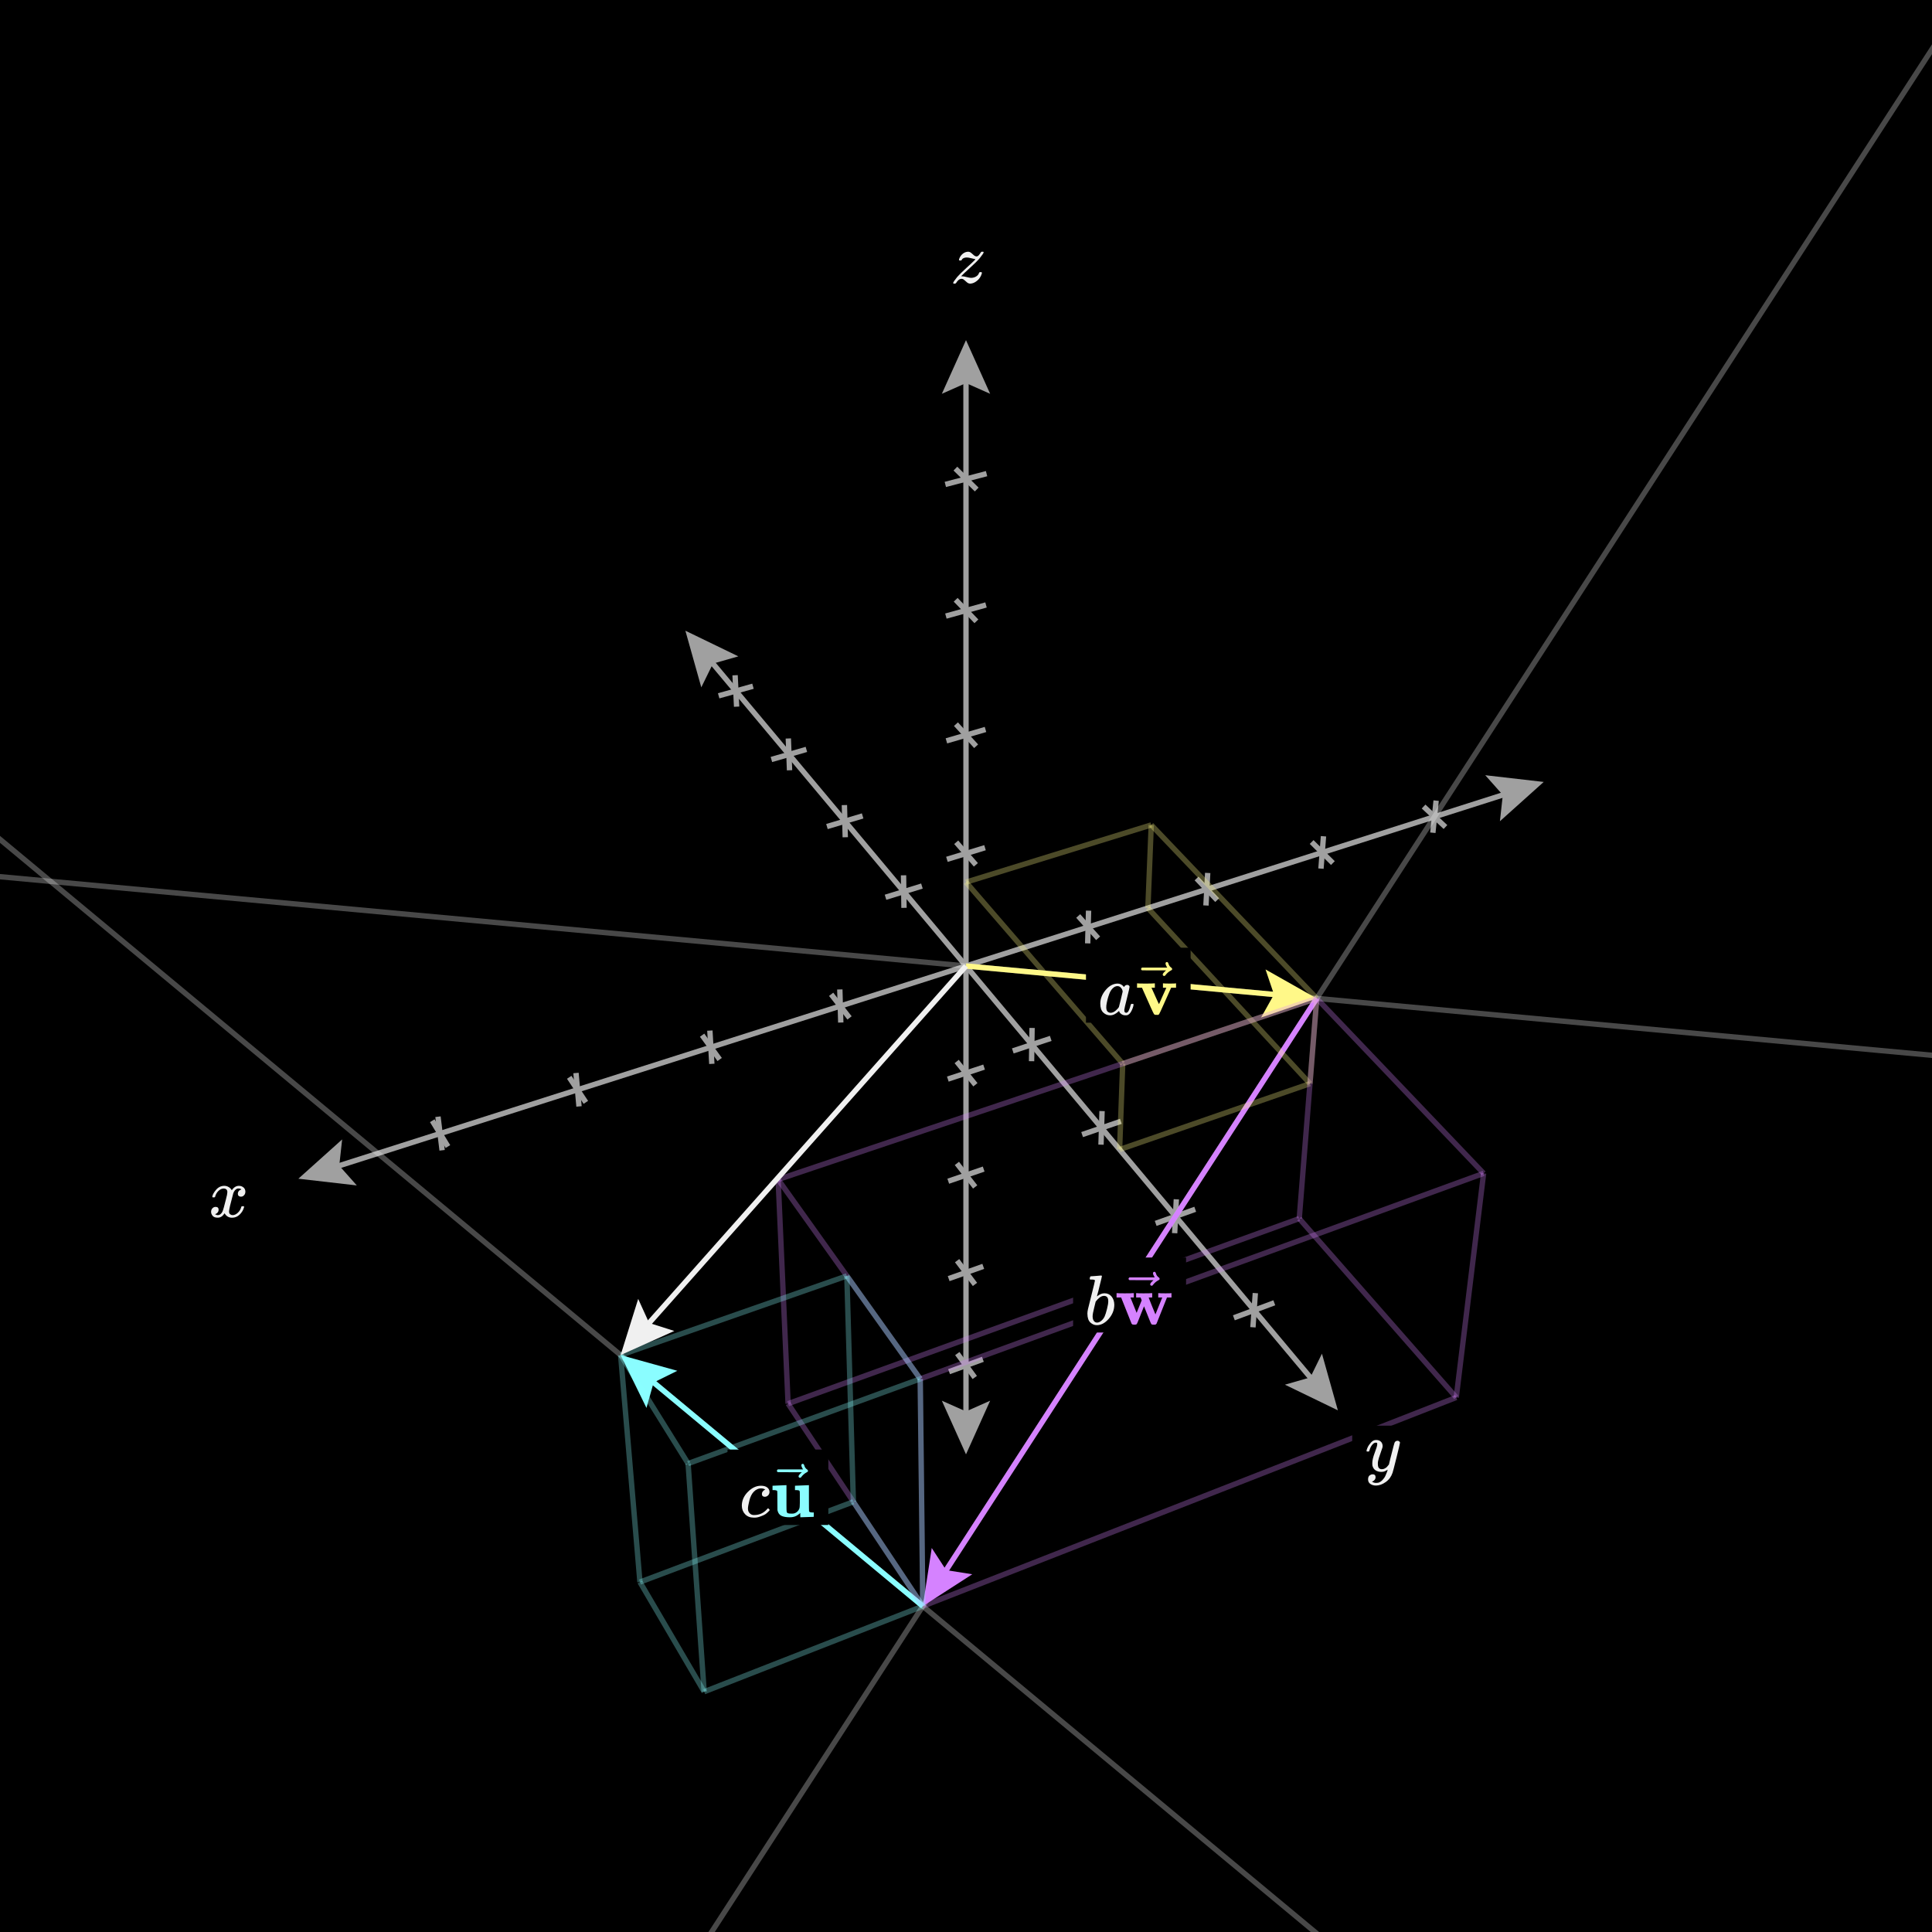 <svg width="540" height="540" viewBox="0 0 540 540" fill="none" xmlns="http://www.w3.org/2000/svg">
<rect x="0" y="0" width="540" height="540" fill="#333333" stroke="none"/>
<g clip-path="url(#clip0_1586_5409)">
<path d="M540 0H0V540H540V0Z" fill="black"/>
<path d="M415.133 216.675L431.474 218.553L419.231 229.538L420.04 222.196L415.133 216.675Z" fill="#A0A0A0"/>
<path d="M99.73 331.334L83.389 329.456L95.632 318.471L94.823 325.813L99.73 331.334Z" fill="#A0A0A0"/>
<path d="M87.2 328.242L427.663 219.767" stroke="#A0A0A0" stroke-width="1.5"/>
<path d="M196.016 192.117L191.565 176.282L206.369 183.453L199.267 185.484L196.016 192.117Z" fill="#A0A0A0"/>
<path d="M369.489 378.356L373.94 394.192L359.137 387.021L366.238 384.989L369.489 378.356Z" fill="#A0A0A0"/>
<path d="M371.373 391.124L194.132 179.349" stroke="#A0A0A0" stroke-width="1.5"/>
<path d="M276.75 391.5L270 406.5L263.25 391.5L270 394.5L276.75 391.5Z" fill="#A0A0A0"/>
<path d="M263.25 110.069L270 95.069L276.75 110.069L270 107.069L263.25 110.069Z" fill="#A0A0A0"/>
<path d="M270 99.069V402.5" stroke="#A0A0A0" stroke-width="1.5"/>
<path d="M264.663 240.186L275.314 236.932" stroke="#A0A0A0" stroke-width="1.5"/>
<path d="M272.762 241.719L267.262 235.418" stroke="#A0A0A0" stroke-width="1.5"/>
<path d="M264.92 301.612L275.058 298.255" stroke="#A0A0A0" stroke-width="1.5"/>
<path d="M272.628 303.194L267.393 296.693" stroke="#A0A0A0" stroke-width="1.5"/>
<path d="M237.448 284.508L232.305 277.909" stroke="#A0A0A0" stroke-width="1.5"/>
<path d="M234.733 276.551L234.997 285.802" stroke="#A0A0A0" stroke-width="1.5"/>
<path d="M306.931 262.252L301.36 256.023" stroke="#A0A0A0" stroke-width="1.5"/>
<path d="M304.259 254.533L304.01 263.682" stroke="#A0A0A0" stroke-width="1.5"/>
<path d="M283.081 293.735L293.686 290.232" stroke="#A0A0A0" stroke-width="1.5"/>
<path d="M288.466 287.313L288.326 296.611" stroke="#A0A0A0" stroke-width="1.5"/>
<path d="M247.506 250.786L257.684 247.654" stroke="#A0A0A0" stroke-width="1.5"/>
<path d="M252.543 244.65L252.668 253.75" stroke="#A0A0A0" stroke-width="1.5"/>
<path d="M264.524 207.075L275.451 203.887" stroke="#A0A0A0" stroke-width="1.5"/>
<path d="M272.834 208.578L267.191 202.405" stroke="#A0A0A0" stroke-width="1.5"/>
<path d="M265.04 330.154L274.94 326.758" stroke="#A0A0A0" stroke-width="1.5"/>
<path d="M272.566 331.753L267.454 325.178" stroke="#A0A0A0" stroke-width="1.5"/>
<path d="M201.151 296.134L196.243 289.338" stroke="#A0A0A0" stroke-width="1.5"/>
<path d="M198.413 288.053L198.957 297.354" stroke="#A0A0A0" stroke-width="1.5"/>
<path d="M340.203 251.594L334.44 245.54" stroke="#A0A0A0" stroke-width="1.5"/>
<path d="M337.553 243.99L337.068 253.087" stroke="#A0A0A0" stroke-width="1.5"/>
<path d="M302.453 317.123L313.283 313.409" stroke="#A0A0A0" stroke-width="1.5"/>
<path d="M308.03 310.548L307.733 319.939" stroke="#A0A0A0" stroke-width="1.5"/>
<path d="M231.134 231.021L241.111 228.053" stroke="#A0A0A0" stroke-width="1.5"/>
<path d="M236.014 225.02L236.251 234.017" stroke="#A0A0A0" stroke-width="1.5"/>
<path d="M264.378 172.195L275.596 169.086" stroke="#A0A0A0" stroke-width="1.5"/>
<path d="M272.91 173.661L267.116 167.639" stroke="#A0A0A0" stroke-width="1.5"/>
<path d="M265.154 357.381L274.826 353.954" stroke="#A0A0A0" stroke-width="1.5"/>
<path d="M272.507 358.995L267.513 352.358" stroke="#A0A0A0" stroke-width="1.5"/>
<path d="M163.752 308.113L159.097 301.11" stroke="#A0A0A0" stroke-width="1.5"/>
<path d="M160.992 299.903L161.833 309.253" stroke="#A0A0A0" stroke-width="1.5"/>
<path d="M372.55 241.233L366.608 235.345" stroke="#A0A0A0" stroke-width="1.5"/>
<path d="M369.921 233.739L369.215 242.783" stroke="#A0A0A0" stroke-width="1.5"/>
<path d="M323.011 341.942L334.074 337.998" stroke="#A0A0A0" stroke-width="1.5"/>
<path d="M328.793 335.207L328.32 344.685" stroke="#A0A0A0" stroke-width="1.5"/>
<path d="M215.61 212.279L225.391 209.461" stroke="#A0A0A0" stroke-width="1.5"/>
<path d="M220.341 206.406L220.679 215.298" stroke="#A0A0A0" stroke-width="1.5"/>
<path d="M264.223 135.4L275.749 132.382" stroke="#A0A0A0" stroke-width="1.5"/>
<path d="M272.99 136.823L267.038 130.979" stroke="#A0A0A0" stroke-width="1.5"/>
<path d="M265.263 383.383L274.718 379.93" stroke="#A0A0A0" stroke-width="1.5"/>
<path d="M272.451 385.009L267.568 378.323" stroke="#A0A0A0" stroke-width="1.5"/>
<path d="M125.201 320.462L120.817 313.242" stroke="#A0A0A0" stroke-width="1.5"/>
<path d="M122.42 312.119L123.575 321.516" stroke="#A0A0A0" stroke-width="1.5"/>
<path d="M404.01 231.156L397.9 225.427" stroke="#A0A0A0" stroke-width="1.5"/>
<path d="M401.403 223.77L400.486 232.76" stroke="#A0A0A0" stroke-width="1.5"/>
<path d="M344.867 368.328L356.171 364.132" stroke="#A0A0A0" stroke-width="1.5"/>
<path d="M350.87 361.426L350.199 370.984" stroke="#A0A0A0" stroke-width="1.5"/>
<path d="M200.867 194.481L210.461 191.803" stroke="#A0A0A0" stroke-width="1.5"/>
<path d="M205.459 188.731L205.887 197.518" stroke="#A0A0A0" stroke-width="1.5"/>
<path opacity="0.3" d="M-84.813 237.2L927.326 330.765" stroke="#F0F0F0" stroke-width="1.5"/>
<path opacity="0.3" d="M750.122 -310.411L-411.619 1481.88" stroke="#F0F0F0" stroke-width="1.5"/>
<path opacity="0.3" d="M580.253 716.766L-274.478 6.524" stroke="#F0F0F0" stroke-width="1.5"/>
<path d="M353.717 270.96L368.032 279.062L352.474 284.403L356.083 277.957L353.717 270.96Z" fill="#FFF888"/>
<path d="M270 270L364.049 278.694" stroke="#FFF888" stroke-width="1.5"/>
<path d="M271.75 440.012L257.927 448.928L260.422 432.669L264.454 438.858L271.75 440.012Z" fill="#D582FF"/>
<path d="M368.032 279.062L260.103 445.571" stroke="#D582FF" stroke-width="1.5"/>
<path d="M180.689 393.522L173.466 378.744L189.317 383.139L182.695 386.413L180.689 393.522Z" fill="#8AFDFF"/>
<path d="M257.927 448.928L176.542 381.3" stroke="#8AFDFF" stroke-width="1.5"/>
<path opacity="0.3" d="M320.839 253.802L366.14 302.879" stroke="#FFF888" stroke-width="1.5"/>
<path opacity="0.3" d="M312.934 321.299L366.14 302.879" stroke="#FFF888" stroke-width="1.5"/>
<path opacity="0.3" d="M320.839 253.802L321.777 230.574" stroke="#FFF888" stroke-width="1.5"/>
<path opacity="0.3" d="M312.934 321.299L313.799 297.292" stroke="#FFF888" stroke-width="1.5"/>
<path opacity="0.3" d="M366.14 302.879L368.032 279.062" stroke="#FFF888" stroke-width="1.5"/>
<path opacity="0.3" d="M270 246.565L321.777 230.574" stroke="#FFF888" stroke-width="1.5"/>
<path opacity="0.3" d="M270 246.565L313.799 297.292" stroke="#FFF888" stroke-width="1.5"/>
<path opacity="0.3" d="M321.777 230.574L368.032 279.062" stroke="#FFF888" stroke-width="1.5"/>
<path opacity="0.3" d="M313.799 297.292L368.032 279.062" stroke="#FFF888" stroke-width="1.5"/>
<path opacity="0.3" d="M368.032 279.062L217.492 329.664" stroke="#D582FF" stroke-width="1.5"/>
<path opacity="0.3" d="M368.032 279.062L414.675 327.957" stroke="#D582FF" stroke-width="1.5"/>
<path opacity="0.3" d="M217.492 329.664L257.206 385.401" stroke="#D582FF" stroke-width="1.5"/>
<path opacity="0.3" d="M414.675 327.957L257.206 385.401" stroke="#D582FF" stroke-width="1.5"/>
<path opacity="0.3" d="M368.032 279.062L363.142 340.594" stroke="#D582FF" stroke-width="1.5"/>
<path opacity="0.3" d="M217.492 329.664L220.273 392.33" stroke="#D582FF" stroke-width="1.5"/>
<path opacity="0.3" d="M414.675 327.957L407.026 390.59" stroke="#D582FF" stroke-width="1.5"/>
<path opacity="0.3" d="M257.206 385.401L257.927 448.928" stroke="#D582FF" stroke-width="1.5"/>
<path opacity="0.3" d="M363.142 340.594L220.273 392.33" stroke="#D582FF" stroke-width="1.5"/>
<path opacity="0.3" d="M363.142 340.594L407.026 390.59" stroke="#D582FF" stroke-width="1.5"/>
<path opacity="0.3" d="M220.273 392.33L257.927 448.928" stroke="#D582FF" stroke-width="1.5"/>
<path opacity="0.3" d="M407.026 390.59L257.927 448.928" stroke="#D582FF" stroke-width="1.5"/>
<path opacity="0.3" d="M257.927 448.928L196.816 472.839" stroke="#8AFDFF" stroke-width="1.5"/>
<path opacity="0.3" d="M257.927 448.928L238.518 419.753" stroke="#8AFDFF" stroke-width="1.5"/>
<path opacity="0.3" d="M196.816 472.839L178.867 442.19" stroke="#8AFDFF" stroke-width="1.5"/>
<path opacity="0.3" d="M238.518 419.753L178.867 442.19" stroke="#8AFDFF" stroke-width="1.5"/>
<path opacity="0.3" d="M257.927 448.928L257.206 385.401" stroke="#8AFDFF" stroke-width="1.5"/>
<path opacity="0.3" d="M196.816 472.839L192.327 409.068" stroke="#8AFDFF" stroke-width="1.5"/>
<path opacity="0.3" d="M238.518 419.753L236.699 356.62" stroke="#8AFDFF" stroke-width="1.5"/>
<path opacity="0.3" d="M178.867 442.19L173.466 378.744" stroke="#8AFDFF" stroke-width="1.5"/>
<path opacity="0.3" d="M257.206 385.401L192.327 409.068" stroke="#8AFDFF" stroke-width="1.5"/>
<path opacity="0.3" d="M257.206 385.401L236.699 356.62" stroke="#8AFDFF" stroke-width="1.5"/>
<path opacity="0.3" d="M192.327 409.068L173.466 378.744" stroke="#8AFDFF" stroke-width="1.5"/>
<path opacity="0.3" d="M236.699 356.62L173.466 378.744" stroke="#8AFDFF" stroke-width="1.5"/>
<path d="M188.472 372.007L173.466 378.744L178.376 363.045L181.433 369.77L188.472 372.007Z" fill="#F0F0F0"/>
<path d="M270 270L176.121 375.753" stroke="#F0F0F0" stroke-width="1.5"/>
<path d="M332.78 264.894H303.535V285.84H332.78V264.894Z" fill="black"/>
<g clip-path="url(#clip1_1586_5409)">
<path d="M307.533 280.501C307.533 279.175 308.032 277.916 309.029 276.722C310.026 275.528 311.148 274.924 312.395 274.911C313.064 274.911 313.654 275.232 314.166 275.875C314.376 275.482 314.678 275.285 315.072 275.285C315.242 275.285 315.393 275.337 315.524 275.442C315.656 275.547 315.721 275.679 315.721 275.836C315.721 276.007 315.478 277.056 314.993 278.985C314.507 280.914 314.258 282.003 314.245 282.252C314.245 282.58 314.291 282.797 314.383 282.902C314.475 283.007 314.612 283.066 314.796 283.079C314.914 283.066 315.045 283.007 315.19 282.902C315.465 282.639 315.734 282.01 315.997 281.012C316.075 280.75 316.141 280.612 316.194 280.599C316.22 280.586 316.285 280.579 316.39 280.579H316.469C316.718 280.579 316.843 280.638 316.843 280.757C316.843 280.835 316.81 281.012 316.745 281.288C316.679 281.564 316.548 281.918 316.351 282.351C316.154 282.784 315.944 283.112 315.721 283.335C315.551 283.505 315.341 283.643 315.091 283.748C314.986 283.774 314.829 283.788 314.619 283.788C314.173 283.788 313.799 283.689 313.497 283.492C313.195 283.296 312.998 283.092 312.907 282.882L312.788 282.587C312.775 282.574 312.749 282.58 312.71 282.607C312.684 282.633 312.657 282.659 312.631 282.685C311.857 283.42 311.07 283.788 310.269 283.788C309.547 283.788 308.911 283.525 308.36 283C307.809 282.475 307.533 281.642 307.533 280.501ZM313.792 277.135C313.792 277.056 313.759 276.912 313.694 276.702C313.628 276.492 313.477 276.262 313.241 276.013C313.005 275.764 312.703 275.633 312.336 275.619C311.877 275.619 311.437 275.823 311.017 276.23C310.597 276.636 310.269 277.168 310.033 277.824C309.652 278.86 309.383 279.936 309.226 281.052C309.226 281.091 309.226 281.163 309.226 281.268C309.226 281.373 309.219 281.452 309.206 281.504C309.206 282.095 309.324 282.502 309.561 282.725C309.797 282.948 310.079 283.066 310.407 283.079C310.906 283.079 311.398 282.863 311.883 282.43C312.369 281.997 312.657 281.662 312.749 281.426C312.775 281.373 312.952 280.671 313.281 279.32C313.609 277.968 313.779 277.24 313.792 277.135Z" fill="#F0F0F0"/>
<path d="M325.188 274.852C325.346 274.891 325.962 274.911 327.038 274.911C327.996 274.911 328.515 274.891 328.593 274.852H328.711V276.072H327.334L325.346 280.52C324.545 282.331 324.086 283.315 323.968 283.473C323.863 283.604 323.738 283.669 323.594 283.669C323.568 283.669 323.522 283.669 323.456 283.669C323.391 283.669 323.325 283.663 323.259 283.65H322.964C322.767 283.65 322.61 283.551 322.492 283.355C322.374 283.158 322.092 282.567 321.645 281.583C321.449 281.15 321.291 280.796 321.173 280.52L319.185 276.072H317.807V274.852H317.965C318.162 274.891 318.89 274.911 320.15 274.911C321.554 274.911 322.374 274.891 322.61 274.852H322.787V276.072H321.842L322.885 278.395C323.555 279.904 323.909 280.658 323.948 280.658C323.948 280.645 324.283 279.89 324.952 278.395C325.621 276.899 325.969 276.131 325.995 276.092C325.995 276.079 325.838 276.072 325.523 276.072H325.05V274.852H325.188Z" fill="#FFF888"/>
<path d="M325.769 269.282C325.769 269.177 325.802 269.085 325.867 269.006C325.933 268.927 326.031 268.888 326.163 268.888C326.254 268.888 326.333 268.921 326.399 268.986C326.464 269.039 326.53 269.164 326.596 269.36C326.727 269.846 326.996 270.22 327.402 270.482C327.547 270.574 327.619 270.692 327.619 270.837C327.619 270.955 327.599 271.033 327.56 271.073C327.521 271.112 327.429 271.171 327.284 271.25C326.72 271.539 326.228 271.952 325.808 272.49C325.782 272.516 325.749 272.556 325.71 272.608C325.67 272.661 325.638 272.7 325.611 272.726C325.585 272.752 325.552 272.765 325.513 272.765C325.474 272.765 325.428 272.772 325.375 272.785C325.283 272.785 325.198 272.752 325.119 272.687C325.041 272.621 324.995 272.523 324.982 272.392C324.982 272.142 325.29 271.755 325.907 271.23H322.541L319.175 271.211C319.005 271.092 318.919 270.968 318.919 270.837C318.919 270.745 319.005 270.614 319.175 270.443H326.241C325.926 269.944 325.769 269.557 325.769 269.282Z" fill="#FFF888"/>
</g>
<path d="M331.51 351.478H299.937V372.443H331.51V351.478Z" fill="black"/>
<g clip-path="url(#clip2_1586_5409)">
<path d="M304.584 357.44C304.584 357.309 304.61 357.158 304.662 356.987C304.715 356.816 304.794 356.731 304.898 356.731C304.912 356.731 305.384 356.698 306.316 356.633C307.247 356.567 307.726 356.528 307.752 356.515C307.91 356.515 307.988 356.574 307.988 356.692C307.988 356.81 307.765 357.748 307.319 359.506C307.214 359.952 307.103 360.412 306.985 360.884C306.867 361.356 306.768 361.711 306.689 361.947L306.611 362.321C306.611 362.36 306.65 362.34 306.729 362.262C307.372 361.737 308.034 361.474 308.717 361.474C309.53 361.474 310.186 361.776 310.685 362.38C311.183 362.983 311.439 363.744 311.452 364.663C311.452 366.119 310.934 367.438 309.898 368.619C308.861 369.8 307.746 370.39 306.552 370.39C305.896 370.39 305.299 370.141 304.761 369.642C304.223 369.144 303.947 368.337 303.934 367.221V367.044C303.934 366.769 303.987 366.388 304.092 365.903C304.197 365.417 304.518 364.125 305.056 362.026C305.712 359.441 306.04 358.07 306.04 357.912C306.04 357.755 305.791 357.663 305.292 357.637C305.226 357.637 305.174 357.637 305.135 357.637H305.036C304.905 357.637 304.82 357.637 304.78 357.637C304.741 357.637 304.695 357.617 304.643 357.578C304.59 357.538 304.57 357.492 304.584 357.44ZM309.76 363.777V363.659C309.76 362.688 309.36 362.203 308.559 362.203C308.336 362.203 308.107 362.255 307.87 362.36C307.634 362.465 307.418 362.603 307.221 362.773C307.024 362.944 306.853 363.101 306.709 363.246C306.565 363.39 306.447 363.534 306.355 363.679L306.237 363.836L305.824 365.529C305.535 366.657 305.391 367.458 305.391 367.93C305.391 368.56 305.548 369.032 305.863 369.347C306.073 369.557 306.335 369.662 306.65 369.662C307.083 369.662 307.523 369.452 307.969 369.032C308.297 368.73 308.559 368.363 308.756 367.93C308.953 367.497 309.169 366.808 309.406 365.863C309.642 364.919 309.76 364.223 309.76 363.777Z" fill="#F0F0F0"/>
<path d="M323.871 361.435C324.029 361.474 324.672 361.494 325.8 361.494C326.784 361.494 327.296 361.474 327.335 361.435H327.434V362.655H326.174L323.261 369.957C323.248 369.97 323.228 369.99 323.202 370.016C323.176 370.042 323.15 370.069 323.124 370.095C323.097 370.121 323.084 370.134 323.084 370.134C323.084 370.134 323.064 370.147 323.025 370.174C322.986 370.2 322.973 370.213 322.986 370.213C322.999 370.213 322.973 370.219 322.907 370.233C322.841 370.246 322.815 370.246 322.828 370.233C322.841 370.219 322.815 370.226 322.75 370.252C322.684 370.279 322.645 370.279 322.631 370.252C322.618 370.226 322.566 370.226 322.474 370.252H322.258C322.034 370.252 321.877 370.187 321.785 370.055C321.693 369.924 321.51 369.504 321.234 368.796C321.024 368.271 320.847 367.831 320.703 367.477L319.758 365.115L318.813 367.477C318.682 367.818 318.511 368.245 318.302 368.756C318.026 369.478 317.842 369.905 317.75 370.036C317.659 370.167 317.501 370.239 317.278 370.252H317.042C316.806 370.252 316.648 370.239 316.57 370.213C316.491 370.187 316.392 370.101 316.274 369.957L313.362 362.655H312.082V361.435H312.22C312.417 361.474 313.125 361.494 314.346 361.494C315.697 361.494 316.491 361.474 316.727 361.435H316.904V362.655H315.959L317.691 366.946L319.108 363.443L318.794 362.655H317.554V361.435H317.691C317.849 361.474 318.485 361.494 319.601 361.494C320.926 361.494 321.687 361.474 321.884 361.435H322.041V362.655H321.549C321.221 362.655 321.057 362.668 321.057 362.695C321.07 362.747 321.385 363.541 322.002 365.076C322.618 366.611 322.933 367.379 322.946 367.379L324.855 362.655H323.734V361.435H323.871Z" fill="#D582FF"/>
<path d="M322.267 355.865C322.267 355.76 322.3 355.669 322.366 355.59C322.431 355.511 322.53 355.472 322.661 355.472C322.753 355.472 322.832 355.505 322.897 355.57C322.963 355.623 323.028 355.747 323.094 355.944C323.225 356.43 323.494 356.804 323.901 357.066C324.045 357.158 324.117 357.276 324.117 357.42C324.117 357.538 324.098 357.617 324.058 357.656C324.019 357.696 323.927 357.755 323.783 357.833C323.219 358.122 322.727 358.535 322.307 359.073C322.28 359.1 322.248 359.139 322.208 359.192C322.169 359.244 322.136 359.283 322.11 359.31C322.084 359.336 322.051 359.349 322.012 359.349C321.972 359.349 321.926 359.356 321.874 359.369C321.782 359.369 321.697 359.336 321.618 359.27C321.539 359.205 321.493 359.106 321.48 358.975C321.48 358.726 321.788 358.339 322.405 357.814H319.04L315.674 357.794C315.503 357.676 315.418 357.551 315.418 357.42C315.418 357.328 315.503 357.197 315.674 357.027H322.74C322.425 356.528 322.267 356.141 322.267 355.865Z" fill="#D582FF"/>
</g>
<path d="M231.52 405.152H203.344V426.241H231.52V405.152Z" fill="black"/>
<g clip-path="url(#clip3_1586_5409)">
<path d="M207.342 420.837C207.342 419.406 207.906 418.121 209.034 416.979C210.163 415.838 211.383 415.267 212.695 415.267C213.43 415.267 214.007 415.424 214.427 415.739C214.847 416.054 215.063 416.467 215.076 416.979C215.076 417.36 214.952 417.681 214.702 417.944C214.453 418.206 214.138 418.344 213.758 418.357C213.508 418.357 213.312 418.291 213.167 418.16C213.023 418.029 212.951 417.832 212.951 417.57C212.951 417.307 213.023 417.084 213.167 416.9C213.312 416.717 213.456 416.579 213.6 416.487C213.745 416.395 213.836 416.356 213.876 416.369H213.895C213.895 416.343 213.856 416.303 213.777 416.251C213.699 416.199 213.561 416.146 213.364 416.094C213.167 416.041 212.944 416.015 212.695 416.015C212.301 416.015 211.927 416.107 211.573 416.29C211.298 416.408 211.016 416.612 210.727 416.9C210.15 417.478 209.73 418.291 209.467 419.341C209.205 420.39 209.067 421.151 209.054 421.624C209.054 422.227 209.225 422.68 209.566 422.982C209.854 423.297 210.235 423.454 210.707 423.454H210.786C212.255 423.454 213.469 422.896 214.427 421.781C214.545 421.65 214.624 421.584 214.663 421.584C214.715 421.584 214.801 421.643 214.919 421.762C215.037 421.88 215.102 421.971 215.116 422.037C215.129 422.103 215.07 422.201 214.938 422.332C214.807 422.463 214.617 422.647 214.368 422.883C214.118 423.12 213.823 423.316 213.482 423.474C213.141 423.631 212.721 423.795 212.223 423.966C211.724 424.136 211.199 424.208 210.648 424.182C209.664 424.182 208.87 423.867 208.267 423.238C207.663 422.608 207.355 421.807 207.342 420.837Z" fill="#F0F0F0"/>
<path d="M215.982 415.267L217.832 415.188C219.065 415.136 219.688 415.11 219.701 415.11H219.819V418.593V420.719C219.819 421.703 219.839 422.3 219.878 422.51C219.918 422.719 220.023 422.864 220.193 422.943C220.377 423.021 220.705 423.061 221.177 423.061H221.472C221.905 423.061 222.306 422.923 222.673 422.647C223.04 422.372 223.296 422.018 223.44 421.585L223.46 421.545C223.513 421.388 223.545 420.889 223.559 420.049C223.559 420.023 223.559 419.971 223.559 419.892C223.559 419.551 223.559 419.275 223.559 419.065V417.747C223.559 417.248 223.545 416.94 223.519 416.822C223.493 416.704 223.408 416.619 223.263 416.566C223.08 416.514 222.811 416.487 222.456 416.487H222.201V415.267L226.097 415.11V418.711C226.097 421.112 226.11 422.346 226.137 422.411C226.202 422.634 226.557 422.746 227.199 422.746H227.455V423.356C227.455 423.763 227.449 423.966 227.436 423.966C227.186 423.966 226.563 423.986 225.566 424.025C224.569 424.064 223.946 424.084 223.696 424.084C223.683 424.084 223.677 423.881 223.677 423.474V422.864L223.46 423.08C222.843 423.592 222.266 423.894 221.728 423.986C221.479 424.051 221.144 424.084 220.725 424.084C219.767 424.084 219.006 423.953 218.442 423.69C217.877 423.428 217.51 422.949 217.34 422.254L217.3 422.037L217.28 419.439C217.28 417.76 217.267 416.868 217.241 416.763C217.136 416.579 216.782 416.487 216.178 416.487H215.923V415.267H215.982Z" fill="#8AFDFF"/>
<path d="M223.982 409.54C223.982 409.435 224.014 409.344 224.08 409.265C224.146 409.186 224.244 409.147 224.375 409.147C224.467 409.147 224.546 409.18 224.611 409.245C224.677 409.298 224.743 409.422 224.808 409.619C224.939 410.105 225.208 410.478 225.615 410.741C225.759 410.833 225.832 410.951 225.832 411.095C225.832 411.213 225.812 411.292 225.773 411.331C225.733 411.371 225.641 411.43 225.497 411.508C224.933 411.797 224.441 412.21 224.021 412.748C223.995 412.774 223.962 412.814 223.923 412.866C223.883 412.919 223.85 412.958 223.824 412.984C223.798 413.011 223.765 413.024 223.726 413.024C223.686 413.024 223.641 413.03 223.588 413.043C223.496 413.043 223.411 413.011 223.332 412.945C223.254 412.879 223.208 412.781 223.194 412.65C223.194 412.401 223.503 412.014 224.119 411.489H220.754L217.389 411.469C217.218 411.351 217.133 411.226 217.133 411.095C217.133 411.003 217.218 410.872 217.389 410.701H224.454C224.139 410.203 223.982 409.816 223.982 409.54Z" fill="#8AFDFF"/>
</g>
<path d="M72.616 327.444H55.001V342.388H72.616V327.444Z" fill="black"/>
<g clip-path="url(#clip4_1586_5409)">
<path d="M59.334 334.455C59.425 333.904 59.78 333.267 60.396 332.546C61.013 331.824 61.774 331.457 62.679 331.444C63.139 331.444 63.559 331.562 63.939 331.798C64.32 332.034 64.602 332.329 64.785 332.684C65.336 331.857 65.999 331.444 66.773 331.444C67.259 331.444 67.678 331.588 68.033 331.877C68.387 332.165 68.571 332.552 68.584 333.038C68.584 333.418 68.492 333.727 68.308 333.963C68.125 334.199 67.948 334.343 67.777 334.396C67.606 334.448 67.456 334.475 67.324 334.475C67.075 334.475 66.872 334.402 66.714 334.258C66.557 334.114 66.478 333.924 66.478 333.687C66.478 333.084 66.806 332.67 67.462 332.447C67.318 332.277 67.055 332.192 66.675 332.192C66.504 332.192 66.38 332.205 66.301 332.231C65.802 332.441 65.435 332.874 65.199 333.53C64.411 336.43 64.018 338.122 64.018 338.608C64.018 338.975 64.123 339.238 64.333 339.395C64.543 339.552 64.772 339.631 65.022 339.631C65.507 339.631 65.986 339.415 66.458 338.982C66.931 338.549 67.252 338.017 67.423 337.387C67.462 337.256 67.501 337.184 67.541 337.171C67.58 337.158 67.685 337.145 67.856 337.132H67.934C68.131 337.132 68.23 337.184 68.23 337.289C68.23 337.302 68.216 337.374 68.19 337.506C67.98 338.253 67.574 338.916 66.97 339.493C66.366 340.071 65.665 340.359 64.864 340.359C63.946 340.359 63.25 339.946 62.778 339.119C62.24 339.933 61.623 340.34 60.928 340.34H60.81C60.167 340.34 59.708 340.169 59.432 339.828C59.157 339.487 59.012 339.126 58.999 338.745C58.999 338.326 59.124 337.984 59.373 337.722C59.622 337.46 59.917 337.328 60.259 337.328C60.823 337.328 61.105 337.604 61.105 338.155C61.105 338.417 61.026 338.647 60.869 338.844C60.711 339.041 60.56 339.172 60.416 339.238C60.272 339.303 60.186 339.336 60.16 339.336L60.101 339.356C60.101 339.369 60.141 339.395 60.219 339.434C60.298 339.474 60.403 339.52 60.534 339.572C60.665 339.625 60.79 339.644 60.908 339.631C61.38 339.631 61.787 339.336 62.128 338.745C62.246 338.536 62.397 338.089 62.581 337.407C62.765 336.725 62.948 336.016 63.132 335.282C63.316 334.547 63.421 334.114 63.447 333.983C63.513 333.628 63.545 333.372 63.545 333.215C63.545 332.848 63.447 332.585 63.25 332.428C63.053 332.27 62.83 332.192 62.581 332.192C62.056 332.192 61.564 332.402 61.105 332.821C60.646 333.241 60.324 333.779 60.141 334.435C60.114 334.553 60.081 334.619 60.042 334.632C60.003 334.645 59.898 334.658 59.727 334.671H59.452C59.373 334.593 59.334 334.521 59.334 334.455Z" fill="#F0F0F0"/>
</g>
<path d="M395.331 398.481H377.946V417.258H395.331V398.481Z" fill="black"/>
<g clip-path="url(#clip5_1586_5409)">
<path d="M381.945 405.533C381.945 405.349 382.043 405.034 382.24 404.588C382.437 404.142 382.752 403.676 383.185 403.19C383.618 402.705 384.104 402.468 384.642 402.481C385.18 402.481 385.613 402.632 385.941 402.934C386.269 403.236 386.44 403.656 386.453 404.194C386.427 404.443 386.407 404.581 386.394 404.608C386.394 404.647 386.289 404.949 386.079 405.513C385.869 406.077 385.652 406.714 385.429 407.423C385.206 408.131 385.101 408.696 385.114 409.116C385.114 409.68 385.206 410.074 385.39 410.297C385.574 410.52 385.849 410.638 386.217 410.651C386.519 410.651 386.801 410.579 387.063 410.435C387.326 410.29 387.529 410.139 387.674 409.982C387.818 409.824 387.995 409.608 388.205 409.332C388.205 409.319 388.238 409.188 388.304 408.938C388.369 408.689 388.461 408.302 388.579 407.777C388.697 407.252 388.822 406.766 388.953 406.32C389.452 404.352 389.727 403.321 389.78 403.23C389.951 402.875 390.233 402.698 390.626 402.698C390.797 402.698 390.935 402.744 391.04 402.836C391.145 402.928 391.217 403.006 391.256 403.072C391.296 403.138 391.309 403.197 391.296 403.249C391.296 403.42 390.974 404.798 390.331 407.383C389.688 409.969 389.321 411.386 389.229 411.635C388.861 412.725 388.225 413.591 387.319 414.234C386.414 414.877 385.508 415.205 384.603 415.218C384.012 415.218 383.494 415.074 383.047 414.785C382.601 414.496 382.378 414.063 382.378 413.486C382.378 413.197 382.424 412.954 382.516 412.758C382.608 412.561 382.732 412.416 382.89 412.324C383.047 412.233 383.179 412.167 383.284 412.128C383.389 412.088 383.5 412.069 383.618 412.069C384.196 412.069 384.484 412.344 384.484 412.895C384.484 413.158 384.406 413.387 384.248 413.584C384.091 413.781 383.94 413.912 383.795 413.978C383.651 414.044 383.566 414.076 383.54 414.076L383.48 414.096C383.507 414.162 383.631 414.241 383.854 414.332C384.078 414.424 384.301 414.47 384.524 414.47H384.681C384.904 414.47 385.075 414.457 385.193 414.431C385.626 414.313 386.026 414.063 386.394 413.683C386.761 413.302 387.044 412.895 387.24 412.462C387.437 412.029 387.588 411.662 387.693 411.36C387.798 411.058 387.851 410.861 387.851 410.769L387.733 410.848C387.654 410.9 387.529 410.973 387.359 411.065C387.188 411.156 387.017 411.235 386.847 411.301C386.584 411.366 386.328 411.399 386.079 411.399C385.475 411.399 384.944 411.255 384.484 410.966C384.025 410.677 383.723 410.211 383.579 409.568C383.566 409.477 383.559 409.273 383.559 408.958C383.559 408.21 383.789 407.232 384.248 406.025C384.708 404.818 384.937 404.05 384.937 403.722C384.937 403.709 384.937 403.695 384.937 403.682C384.937 403.564 384.937 403.485 384.937 403.446C384.937 403.407 384.911 403.361 384.858 403.308C384.806 403.256 384.734 403.23 384.642 403.23H384.563C384.261 403.23 383.986 403.354 383.736 403.604C383.487 403.853 383.29 404.122 383.146 404.411C383.001 404.699 382.89 404.975 382.811 405.237C382.732 405.5 382.68 405.644 382.654 405.671C382.627 405.697 382.522 405.71 382.339 405.71H382.063C381.984 405.631 381.945 405.572 381.945 405.533Z" fill="#F0F0F0"/>
</g>
<path d="M278.966 66.357H262.416V81.302H278.966V66.357Z" fill="black"/>
<g clip-path="url(#clip6_1586_5409)">
<path d="M272.555 72.405C272.424 72.405 272.076 72.332 271.512 72.188C270.948 72.044 270.534 71.972 270.272 71.972C270.01 71.972 269.787 71.998 269.603 72.05C269.419 72.103 269.268 72.168 269.15 72.247C269.032 72.326 268.953 72.398 268.914 72.464C268.875 72.529 268.829 72.602 268.776 72.68L268.737 72.759C268.697 72.798 268.599 72.818 268.442 72.818C268.166 72.818 268.028 72.766 268.028 72.661C268.028 72.595 268.048 72.503 268.087 72.385C268.258 71.873 268.54 71.434 268.934 71.066C269.327 70.699 269.76 70.476 270.233 70.397C270.39 70.371 270.502 70.358 270.567 70.358C270.895 70.358 271.191 70.469 271.453 70.692C271.715 70.915 271.965 71.132 272.201 71.342C272.437 71.552 272.686 71.663 272.949 71.677C273.238 71.677 273.526 71.46 273.815 71.027C274.104 70.594 274.255 70.377 274.268 70.377C274.281 70.364 274.379 70.358 274.563 70.358H274.819C274.897 70.436 274.937 70.489 274.937 70.515C274.937 70.568 274.904 70.659 274.838 70.791C274.773 70.922 274.681 71.06 274.563 71.204C274.445 71.348 274.333 71.493 274.228 71.637C274.123 71.781 274.031 71.906 273.953 72.011L273.815 72.188C273.251 72.857 272.358 73.743 271.138 74.845C269.918 75.948 269.163 76.656 268.875 76.971L268.638 77.207L268.934 77.227C269.222 77.227 269.642 77.299 270.193 77.443C270.744 77.588 271.158 77.66 271.433 77.66C271.932 77.66 272.391 77.535 272.811 77.286C273.231 77.037 273.507 76.709 273.638 76.302C273.69 76.184 273.736 76.112 273.776 76.085C273.815 76.059 273.913 76.046 274.071 76.046C274.32 76.046 274.445 76.112 274.445 76.243C274.445 76.308 274.438 76.368 274.425 76.42C274.202 77.234 273.769 77.909 273.126 78.447C272.483 78.985 271.84 79.261 271.197 79.274C270.856 79.274 270.554 79.162 270.292 78.939C270.029 78.716 269.773 78.493 269.524 78.27C269.275 78.047 269.025 77.936 268.776 77.936C268.199 77.936 267.681 78.329 267.221 79.117C267.143 79.221 267.031 79.274 266.887 79.274H266.788H266.532C266.454 79.195 266.414 79.136 266.414 79.097C266.414 78.9 266.795 78.336 267.556 77.404C268.068 76.814 268.934 75.961 270.154 74.845C271.374 73.73 272.129 73.021 272.417 72.72C272.575 72.51 272.621 72.405 272.555 72.405Z" fill="#F0F0F0"/>
</g>
</g>
<defs>
<clipPath id="clip0_1586_5409">
<rect width="540" height="540" fill="white"/>
</clipPath>
<clipPath id="clip1_1586_5409">
<rect width="22.359" height="16.869" fill="white" transform="translate(306.884 266.919)"/>
</clipPath>
<clipPath id="clip2_1586_5409">
<rect width="24.804" height="16.887" fill="white" transform="translate(303.144 353.503)"/>
</clipPath>
<clipPath id="clip3_1586_5409">
<rect width="21.098" height="17.009" fill="white" transform="translate(206.673 407.176)"/>
</clipPath>
<clipPath id="clip4_1586_5409">
<rect width="11.258" height="8.918" fill="white" transform="translate(58.31 331.443)"/>
</clipPath>
<clipPath id="clip5_1586_5409">
<rect width="9.648" height="12.737" fill="white" transform="translate(381.53 402.481)"/>
</clipPath>
<clipPath id="clip6_1586_5409">
<rect width="9.152" height="8.918" fill="white" transform="translate(265.725 70.357)"/>
</clipPath>
</defs>
</svg>
